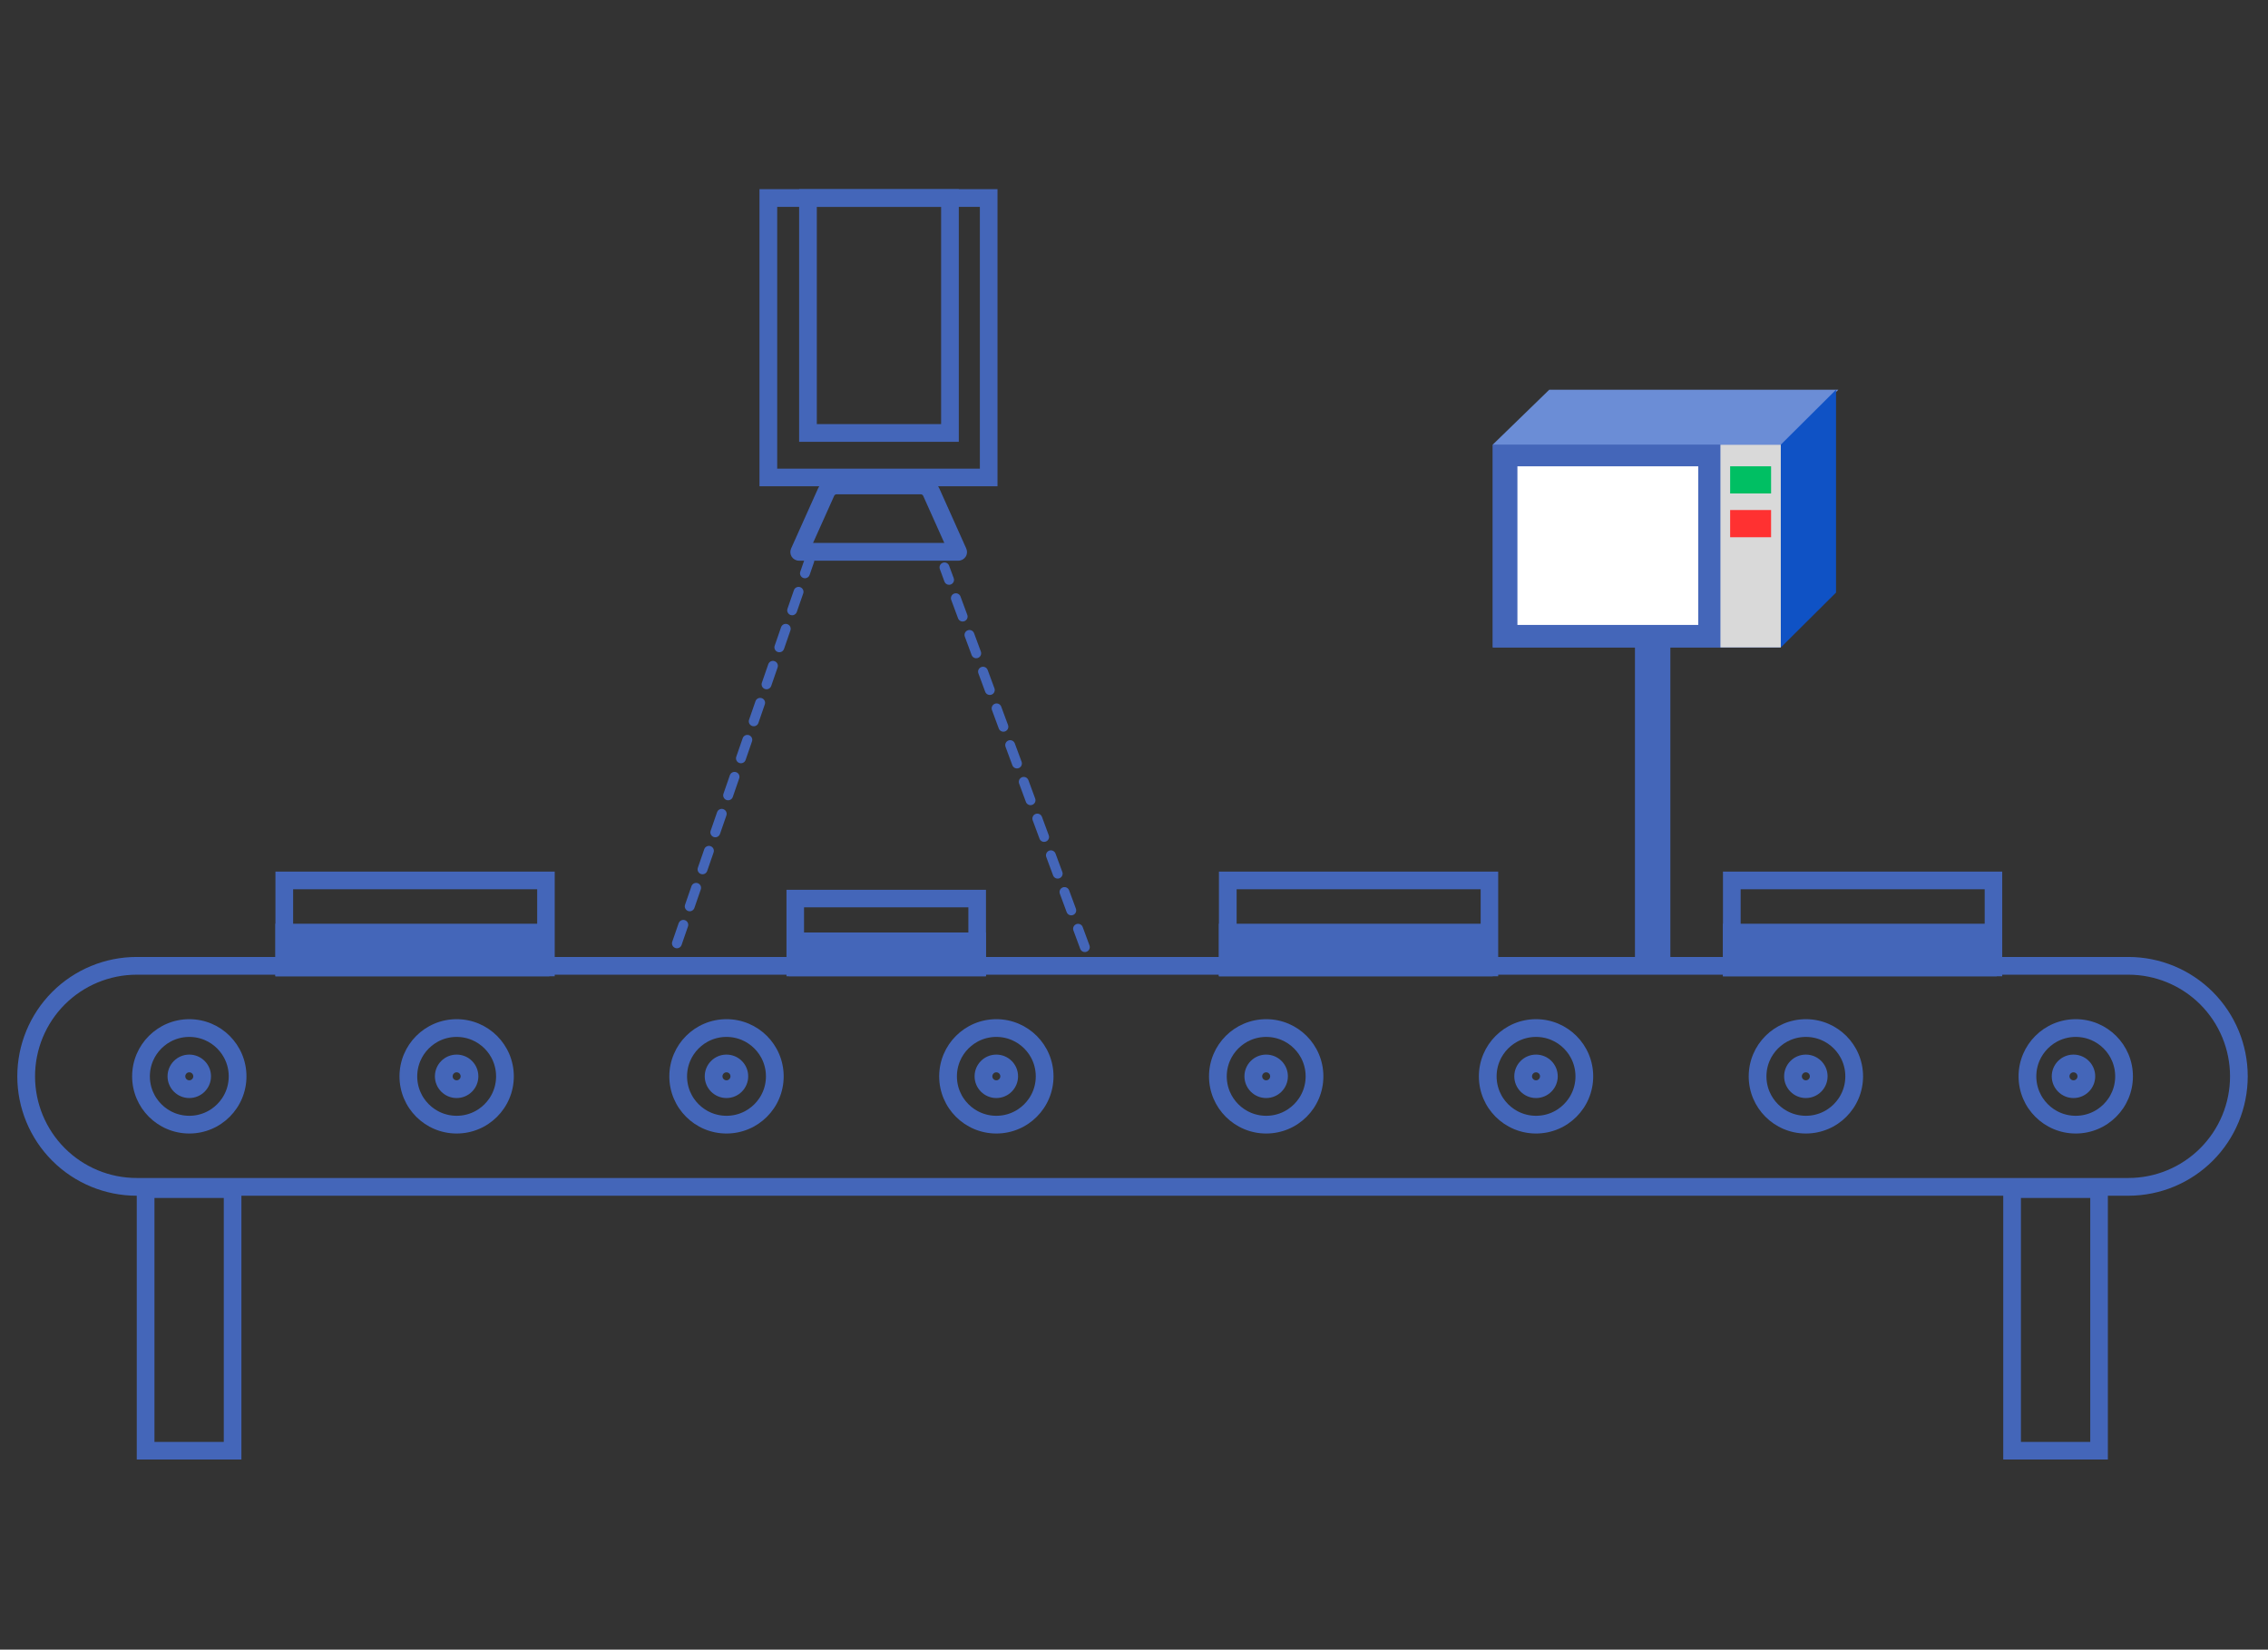 <svg xmlns="http://www.w3.org/2000/svg" xmlns:xlink="http://www.w3.org/1999/xlink" width="510" zoomAndPan="magnify" viewBox="0 0 382.5 278.25" height="371" preserveAspectRatio="xMidYMid meet" version="1.2"><rect x="0" y="0" width="382.5" height="278.25" fill="#333333" stroke="none"/><defs><clipPath id="a8e744b870"><path d="M 2.879 161.41 L 379.117 161.41 L 379.117 201.801 L 2.879 201.801 Z M 2.879 161.41 "/></clipPath><clipPath id="9073ce9982"><path d="M 23.055 161.41 L 358.945 161.41 C 364.285 161.41 369.406 163.531 373.184 167.305 C 376.961 171.082 379.082 176.203 379.082 181.547 C 379.082 186.887 376.961 192.008 373.184 195.785 C 369.406 199.562 364.285 201.684 358.945 201.684 L 23.055 201.684 C 17.711 201.684 12.59 199.562 8.812 195.785 C 5.039 192.008 2.918 186.887 2.918 181.547 C 2.918 176.203 5.039 171.082 8.812 167.305 C 12.59 163.531 17.711 161.41 23.055 161.41 Z M 23.055 161.41 "/></clipPath><clipPath id="623f2c9941"><path d="M 22.285 171.906 L 41.566 171.906 L 41.566 191.191 L 22.285 191.191 Z M 22.285 171.906 "/></clipPath><clipPath id="93d61c0a9c"><path d="M 31.926 171.906 C 26.602 171.906 22.285 176.223 22.285 181.551 C 22.285 186.875 26.602 191.191 31.926 191.191 C 37.25 191.191 41.566 186.875 41.566 181.551 C 41.566 176.223 37.25 171.906 31.926 171.906 Z M 31.926 171.906 "/></clipPath><clipPath id="333cc883af"><path d="M 67.375 171.906 L 86.656 171.906 L 86.656 191.191 L 67.375 191.191 Z M 67.375 171.906 "/></clipPath><clipPath id="6c6eaa8204"><path d="M 77.016 171.906 C 71.691 171.906 67.375 176.223 67.375 181.551 C 67.375 186.875 71.691 191.191 77.016 191.191 C 82.34 191.191 86.656 186.875 86.656 181.551 C 86.656 176.223 82.34 171.906 77.016 171.906 Z M 77.016 171.906 "/></clipPath><clipPath id="35063b3fde"><path d="M 112.883 171.906 L 132.168 171.906 L 132.168 191.191 L 112.883 191.191 Z M 112.883 171.906 "/></clipPath><clipPath id="d8f1c5a07d"><path d="M 122.523 171.906 C 117.199 171.906 112.883 176.223 112.883 181.551 C 112.883 186.875 117.199 191.191 122.523 191.191 C 127.852 191.191 132.168 186.875 132.168 181.551 C 132.168 176.223 127.852 171.906 122.523 171.906 Z M 122.523 171.906 "/></clipPath><clipPath id="a6915a1344"><path d="M 158.395 171.906 L 177.676 171.906 L 177.676 191.191 L 158.395 191.191 Z M 158.395 171.906 "/></clipPath><clipPath id="bc80e790d0"><path d="M 168.035 171.906 C 162.711 171.906 158.395 176.223 158.395 181.551 C 158.395 186.875 162.711 191.191 168.035 191.191 C 173.359 191.191 177.676 186.875 177.676 181.551 C 177.676 176.223 173.359 171.906 168.035 171.906 Z M 168.035 171.906 "/></clipPath><clipPath id="2db4bf5ce0"><path d="M 203.902 171.906 L 223.188 171.906 L 223.188 191.191 L 203.902 191.191 Z M 203.902 171.906 "/></clipPath><clipPath id="5120f6b37d"><path d="M 213.547 171.906 C 208.219 171.906 203.902 176.223 203.902 181.551 C 203.902 186.875 208.219 191.191 213.547 191.191 C 218.871 191.191 223.188 186.875 223.188 181.551 C 223.188 176.223 218.871 171.906 213.547 171.906 Z M 213.547 171.906 "/></clipPath><clipPath id="543918af3a"><path d="M 249.414 171.906 L 268.695 171.906 L 268.695 191.191 L 249.414 191.191 Z M 249.414 171.906 "/></clipPath><clipPath id="f07672b970"><path d="M 259.055 171.906 C 253.73 171.906 249.414 176.223 249.414 181.551 C 249.414 186.875 253.73 191.191 259.055 191.191 C 264.379 191.191 268.695 186.875 268.695 181.551 C 268.695 176.223 264.379 171.906 259.055 171.906 Z M 259.055 171.906 "/></clipPath><clipPath id="ac38b722b8"><path d="M 294.922 171.906 L 314.207 171.906 L 314.207 191.191 L 294.922 191.191 Z M 294.922 171.906 "/></clipPath><clipPath id="1a82065c13"><path d="M 304.566 171.906 C 299.238 171.906 294.922 176.223 294.922 181.551 C 294.922 186.875 299.238 191.191 304.566 191.191 C 309.891 191.191 314.207 186.875 314.207 181.551 C 314.207 176.223 309.891 171.906 304.566 171.906 Z M 304.566 171.906 "/></clipPath><clipPath id="6a73f48412"><path d="M 340.434 171.906 L 359.719 171.906 L 359.719 191.191 L 340.434 191.191 Z M 340.434 171.906 "/></clipPath><clipPath id="1a3a86f466"><path d="M 350.074 171.906 C 344.75 171.906 340.434 176.223 340.434 181.551 C 340.434 186.875 344.75 191.191 350.074 191.191 C 355.398 191.191 359.719 186.875 359.719 181.551 C 359.719 176.223 355.398 171.906 350.074 171.906 Z M 350.074 171.906 "/></clipPath><clipPath id="d78b130850"><path d="M 23.066 199.074 L 40.715 199.074 L 40.715 246.172 L 23.066 246.172 Z M 23.066 199.074 "/></clipPath><clipPath id="d35ccf6b94"><path d="M 337.848 199.074 L 355.496 199.074 L 355.496 246.172 L 337.848 246.172 Z M 337.848 199.074 "/></clipPath><clipPath id="9414adc8b5"><path d="M 46.453 147.016 L 93.555 147.016 L 93.555 164.664 L 46.453 164.664 Z M 46.453 147.016 "/></clipPath><clipPath id="4211701fd4"><path d="M 46.445 155.805 L 92.641 155.805 L 92.641 164.664 L 46.445 164.664 Z M 46.445 155.805 "/></clipPath><clipPath id="83da0ad68f"><path d="M 205.574 147.016 L 252.672 147.016 L 252.672 164.664 L 205.574 164.664 Z M 205.574 147.016 "/></clipPath><clipPath id="553c255661"><path d="M 205.562 155.805 L 251.758 155.805 L 251.758 164.664 L 205.562 164.664 Z M 205.562 155.805 "/></clipPath><clipPath id="ae2d270da1"><path d="M 290.578 147.016 L 337.676 147.016 L 337.676 164.664 L 290.578 164.664 Z M 290.578 147.016 "/></clipPath><clipPath id="dd085ae7a7"><path d="M 290.566 155.805 L 336.762 155.805 L 336.762 164.664 L 290.566 164.664 Z M 290.566 155.805 "/></clipPath><clipPath id="22dafb93e3"><path d="M 128.086 31.906 L 168.23 31.906 L 168.23 82.023 L 128.086 82.023 Z M 128.086 31.906 "/></clipPath><clipPath id="50e43e67c3"><path d="M 133 80.379 L 163.109 80.379 L 163.109 94.594 L 133 94.594 Z M 133 80.379 "/></clipPath><clipPath id="7becf17fa4"><path d="M 141.105 80.379 L 155.277 80.379 C 156.641 80.379 157.879 81.184 158.438 82.43 L 162.961 92.523 C 163.164 92.973 163.125 93.492 162.855 93.906 C 162.586 94.32 162.129 94.57 161.637 94.57 L 134.746 94.57 C 134.25 94.57 133.793 94.32 133.523 93.906 C 133.258 93.492 133.219 92.973 133.418 92.523 L 137.945 82.43 C 138.5 81.184 139.738 80.379 141.105 80.379 Z M 141.105 80.379 "/></clipPath><clipPath id="d3cafd4b57"><path d="M 113 93 L 138 93 L 138 160 L 113 160 Z M 113 93 "/></clipPath><clipPath id="9cd833320f"><path d="M 91.836 115.262 L 136.914 93.359 L 158.812 138.438 L 113.738 160.34 Z M 91.836 115.262 "/></clipPath><clipPath id="e0620ca522"><path d="M 91.836 115.262 L 136.914 93.359 L 158.812 138.438 L 113.738 160.34 Z M 91.836 115.262 "/></clipPath><clipPath id="0c4ea31bc5"><path d="M 158 94 L 184 94 L 184 161 L 158 161 Z M 158 94 "/></clipPath><clipPath id="83eb589722"><path d="M 137.887 140.012 L 158.84 94.488 L 204.363 115.441 L 183.41 160.965 Z M 137.887 140.012 "/></clipPath><clipPath id="f39f3f8317"><path d="M 137.887 140.012 L 158.84 94.488 L 204.363 115.441 L 183.41 160.965 Z M 137.887 140.012 "/></clipPath><clipPath id="e1730fbe4c"><path d="M 132.641 150.078 L 166.289 150.078 L 166.289 164.664 L 132.641 164.664 Z M 132.641 150.078 "/></clipPath><clipPath id="ba151550de"><path d="M 133.027 157.289 L 166.266 157.289 L 166.266 164.66 L 133.027 164.66 Z M 133.027 157.289 "/></clipPath><clipPath id="e4f6e57d1a"><path d="M 28.258 177.879 L 35.586 177.879 L 35.586 185.207 L 28.258 185.207 Z M 28.258 177.879 "/></clipPath><clipPath id="88e7fc04d0"><path d="M 31.922 177.879 C 29.898 177.879 28.258 179.52 28.258 181.543 C 28.258 183.566 29.898 185.207 31.922 185.207 C 33.945 185.207 35.586 183.566 35.586 181.543 C 35.586 179.52 33.945 177.879 31.922 177.879 Z M 31.922 177.879 "/></clipPath><clipPath id="a7a8afce4f"><path d="M 73.348 177.879 L 80.676 177.879 L 80.676 185.207 L 73.348 185.207 Z M 73.348 177.879 "/></clipPath><clipPath id="2843560591"><path d="M 77.012 177.879 C 74.988 177.879 73.348 179.52 73.348 181.543 C 73.348 183.566 74.988 185.207 77.012 185.207 C 79.035 185.207 80.676 183.566 80.676 181.543 C 80.676 179.52 79.035 177.879 77.012 177.879 Z M 77.012 177.879 "/></clipPath><clipPath id="2a9f04c54d"><path d="M 118.855 177.879 L 126.184 177.879 L 126.184 185.207 L 118.855 185.207 Z M 118.855 177.879 "/></clipPath><clipPath id="edb5e7e2df"><path d="M 122.52 177.879 C 120.496 177.879 118.855 179.52 118.855 181.543 C 118.855 183.566 120.496 185.207 122.52 185.207 C 124.543 185.207 126.184 183.566 126.184 181.543 C 126.184 179.52 124.543 177.879 122.52 177.879 Z M 122.52 177.879 "/></clipPath><clipPath id="a35c025269"><path d="M 164.367 177.879 L 171.695 177.879 L 171.695 185.207 L 164.367 185.207 Z M 164.367 177.879 "/></clipPath><clipPath id="a150c469ce"><path d="M 168.031 177.879 C 166.008 177.879 164.367 179.52 164.367 181.543 C 164.367 183.566 166.008 185.207 168.031 185.207 C 170.055 185.207 171.695 183.566 171.695 181.543 C 171.695 179.52 170.055 177.879 168.031 177.879 Z M 168.031 177.879 "/></clipPath><clipPath id="46705a06d8"><path d="M 209.875 177.879 L 217.203 177.879 L 217.203 185.207 L 209.875 185.207 Z M 209.875 177.879 "/></clipPath><clipPath id="581669c0cb"><path d="M 213.539 177.879 C 211.516 177.879 209.875 179.52 209.875 181.543 C 209.875 183.566 211.516 185.207 213.539 185.207 C 215.562 185.207 217.203 183.566 217.203 181.543 C 217.203 179.52 215.562 177.879 213.539 177.879 Z M 213.539 177.879 "/></clipPath><clipPath id="6980722a07"><path d="M 255.387 177.879 L 262.715 177.879 L 262.715 185.207 L 255.387 185.207 Z M 255.387 177.879 "/></clipPath><clipPath id="1308fd9f97"><path d="M 259.051 177.879 C 257.027 177.879 255.387 179.52 255.387 181.543 C 255.387 183.566 257.027 185.207 259.051 185.207 C 261.074 185.207 262.715 183.566 262.715 181.543 C 262.715 179.52 261.074 177.879 259.051 177.879 Z M 259.051 177.879 "/></clipPath><clipPath id="fcd6ea3bff"><path d="M 300.895 177.879 L 308.223 177.879 L 308.223 185.207 L 300.895 185.207 Z M 300.895 177.879 "/></clipPath><clipPath id="820a5b22ed"><path d="M 304.559 177.879 C 302.535 177.879 300.895 179.52 300.895 181.543 C 300.895 183.566 302.535 185.207 304.559 185.207 C 306.582 185.207 308.223 183.566 308.223 181.543 C 308.223 179.52 306.582 177.879 304.559 177.879 Z M 304.559 177.879 "/></clipPath><clipPath id="c0d7e116ed"><path d="M 346.031 177.879 L 353.359 177.879 L 353.359 185.207 L 346.031 185.207 Z M 346.031 177.879 "/></clipPath><clipPath id="ae9fe26a55"><path d="M 349.695 177.879 C 347.672 177.879 346.031 179.52 346.031 181.543 C 346.031 183.566 347.672 185.207 349.695 185.207 C 351.719 185.207 353.359 183.566 353.359 181.543 C 353.359 179.52 351.719 177.879 349.695 177.879 Z M 349.695 177.879 "/></clipPath><clipPath id="4be1fd5724"><path d="M 134.777 31.914 L 161.703 31.914 L 161.703 74.52 L 134.777 74.52 Z M 134.777 31.914 "/></clipPath><clipPath id="06b995af7f"><path d="M 275.734 85.016 L 281.707 85.016 L 281.707 162.043 L 275.734 162.043 Z M 275.734 85.016 "/></clipPath><clipPath id="f64b204b5c"><path d="M 251.758 74.98 L 300.336 74.98 L 300.336 109.203 L 251.758 109.203 Z M 251.758 74.98 "/></clipPath><clipPath id="c18aef68cf"><path d="M 251.762 74.992 L 300.324 74.992 L 300.324 109.203 L 251.762 109.203 Z M 251.762 74.992 "/></clipPath><clipPath id="7d9a50b908"><path d="M 255.914 78.648 L 286.41 78.648 L 286.41 105.402 L 255.914 105.402 Z M 255.914 78.648 "/></clipPath><clipPath id="f8a7837224"><path d="M 290.152 75 L 300.332 75 L 300.332 109.203 L 290.152 109.203 Z M 290.152 75 "/></clipPath><clipPath id="111c1653c0"><path d="M 291.789 78.648 L 298.699 78.648 L 298.699 83.23 L 291.789 83.23 Z M 291.789 78.648 "/></clipPath><clipPath id="2053e370fd"><path d="M 291.789 86.031 L 298.699 86.031 L 298.699 90.613 L 291.789 90.613 Z M 291.789 86.031 "/></clipPath><clipPath id="ab69746802"><path d="M 251.758 65.742 L 310.059 65.742 L 310.059 74.992 L 251.758 74.992 Z M 251.758 65.742 "/></clipPath><clipPath id="14952943ef"><path d="M 261.277 65.742 L 310.039 65.742 L 300.523 74.992 L 251.758 74.992 Z M 261.277 65.742 "/></clipPath><clipPath id="2c7382b97d"><path d="M 300.34 65.711 L 309.648 65.711 L 309.648 109.207 L 300.34 109.207 Z M 300.34 65.711 "/></clipPath><clipPath id="e7b6ecc6be"><path d="M 300.34 74.996 L 300.34 109.207 L 309.648 99.949 L 309.648 65.738 Z M 300.34 74.996 "/></clipPath></defs><g id="5846083509"><g clip-rule="nonzero" clip-path="url(#a8e744b870)"><g clip-rule="nonzero" clip-path="url(#9073ce9982)"><path style="fill:none;stroke-width:8;stroke-linecap:butt;stroke-linejoin:miter;stroke:#4466b9;stroke-opacity:1;stroke-miterlimit:4;" d="M 26.923 0.003 L 475.985 0.003 C 483.124 0.003 489.97 2.838 495.02 7.883 C 500.07 12.933 502.906 19.78 502.906 26.924 C 502.906 34.063 500.07 40.909 495.02 45.959 C 489.97 51.01 483.124 53.845 475.985 53.845 L 26.923 53.845 C 19.779 53.845 12.933 51.01 7.883 45.959 C 2.838 40.909 0.002 34.063 0.002 26.924 C 0.002 19.78 2.838 12.933 7.883 7.883 C 12.933 2.838 19.779 0.003 26.923 0.003 Z M 26.923 0.003 " transform="matrix(0.748,0,0,0.748,2.916,161.408)"/></g></g><g clip-rule="nonzero" clip-path="url(#623f2c9941)"><g clip-rule="nonzero" clip-path="url(#93d61c0a9c)"><path style="fill:none;stroke-width:8;stroke-linecap:butt;stroke-linejoin:miter;stroke:#4466b9;stroke-opacity:1;stroke-miterlimit:4;" d="M 12.891 -0.001 C 5.773 -0.001 0.002 5.77 0.002 12.893 C 0.002 20.011 5.773 25.782 12.891 25.782 C 20.009 25.782 25.78 20.011 25.78 12.893 C 25.78 5.77 20.009 -0.001 12.891 -0.001 Z M 12.891 -0.001 " transform="matrix(0.748,0,0,0.748,22.283,171.907)"/></g></g><g clip-rule="nonzero" clip-path="url(#333cc883af)"><g clip-rule="nonzero" clip-path="url(#6c6eaa8204)"><path style="fill:none;stroke-width:8;stroke-linecap:butt;stroke-linejoin:miter;stroke:#4466b9;stroke-opacity:1;stroke-miterlimit:4;" d="M 12.891 -0.001 C 5.773 -0.001 0.002 5.77 0.002 12.893 C 0.002 20.011 5.773 25.782 12.891 25.782 C 20.009 25.782 25.78 20.011 25.78 12.893 C 25.78 5.77 20.009 -0.001 12.891 -0.001 Z M 12.891 -0.001 " transform="matrix(0.748,0,0,0.748,67.373,171.907)"/></g></g><g clip-rule="nonzero" clip-path="url(#35063b3fde)"><g clip-rule="nonzero" clip-path="url(#d8f1c5a07d)"><path style="fill:none;stroke-width:8;stroke-linecap:butt;stroke-linejoin:miter;stroke:#4466b9;stroke-opacity:1;stroke-miterlimit:4;" d="M 12.888 -0.001 C 5.77 -0.001 -0.001 5.77 -0.001 12.893 C -0.001 20.011 5.77 25.782 12.888 25.782 C 20.011 25.782 25.782 20.011 25.782 12.893 C 25.782 5.77 20.011 -0.001 12.888 -0.001 Z M 12.888 -0.001 " transform="matrix(0.748,0,0,0.748,112.883,171.907)"/></g></g><g clip-rule="nonzero" clip-path="url(#a6915a1344)"><g clip-rule="nonzero" clip-path="url(#bc80e790d0)"><path style="fill:none;stroke-width:8;stroke-linecap:butt;stroke-linejoin:miter;stroke:#4466b9;stroke-opacity:1;stroke-miterlimit:4;" d="M 12.89 -0.001 C 5.772 -0.001 0.002 5.77 0.002 12.893 C 0.002 20.011 5.772 25.782 12.89 25.782 C 20.009 25.782 25.779 20.011 25.779 12.893 C 25.779 5.77 20.009 -0.001 12.89 -0.001 Z M 12.89 -0.001 " transform="matrix(0.748,0,0,0.748,158.393,171.907)"/></g></g><g clip-rule="nonzero" clip-path="url(#2db4bf5ce0)"><g clip-rule="nonzero" clip-path="url(#5120f6b37d)"><path style="fill:none;stroke-width:8;stroke-linecap:butt;stroke-linejoin:miter;stroke:#4466b9;stroke-opacity:1;stroke-miterlimit:4;" d="M 12.893 -0.001 C 5.77 -0.001 -0.001 5.77 -0.001 12.893 C -0.001 20.011 5.77 25.782 12.893 25.782 C 20.011 25.782 25.782 20.011 25.782 12.893 C 25.782 5.77 20.011 -0.001 12.893 -0.001 Z M 12.893 -0.001 " transform="matrix(0.748,0,0,0.748,203.903,171.907)"/></g></g><g clip-rule="nonzero" clip-path="url(#543918af3a)"><g clip-rule="nonzero" clip-path="url(#f07672b970)"><path style="fill:none;stroke-width:8;stroke-linecap:butt;stroke-linejoin:miter;stroke:#4466b9;stroke-opacity:1;stroke-miterlimit:4;" d="M 12.89 -0.001 C 5.772 -0.001 0.001 5.77 0.001 12.893 C 0.001 20.011 5.772 25.782 12.89 25.782 C 20.008 25.782 25.779 20.011 25.779 12.893 C 25.779 5.77 20.008 -0.001 12.89 -0.001 Z M 12.89 -0.001 " transform="matrix(0.748,0,0,0.748,249.413,171.907)"/></g></g><g clip-rule="nonzero" clip-path="url(#ac38b722b8)"><g clip-rule="nonzero" clip-path="url(#1a82065c13)"><path style="fill:none;stroke-width:8;stroke-linecap:butt;stroke-linejoin:miter;stroke:#4466b9;stroke-opacity:1;stroke-miterlimit:4;" d="M 12.892 -0.001 C 5.769 -0.001 -0.002 5.77 -0.002 12.893 C -0.002 20.011 5.769 25.782 12.892 25.782 C 20.011 25.782 25.781 20.011 25.781 12.893 C 25.781 5.77 20.011 -0.001 12.892 -0.001 Z M 12.892 -0.001 " transform="matrix(0.748,0,0,0.748,294.923,171.907)"/></g></g><g clip-rule="nonzero" clip-path="url(#6a73f48412)"><g clip-rule="nonzero" clip-path="url(#1a3a86f466)"><path style="fill:none;stroke-width:8;stroke-linecap:butt;stroke-linejoin:miter;stroke:#4466b9;stroke-opacity:1;stroke-miterlimit:4;" d="M 12.89 -0.001 C 5.771 -0.001 0.001 5.77 0.001 12.893 C 0.001 20.011 5.771 25.782 12.89 25.782 C 20.008 25.782 25.784 20.011 25.784 12.893 C 25.784 5.77 20.008 -0.001 12.89 -0.001 Z M 12.89 -0.001 " transform="matrix(0.748,0,0,0.748,340.433,171.907)"/></g></g><g clip-rule="nonzero" clip-path="url(#d78b130850)"><path style="fill:none;stroke-width:8;stroke-linecap:butt;stroke-linejoin:miter;stroke:#4466b9;stroke-opacity:1;stroke-miterlimit:4;" d="M -0.001 0.001 L 23.67 0.001 L 23.67 63.17 L -0.001 63.17 Z M -0.001 0.001 " transform="matrix(0.746,0,0,0.746,23.067,199.073)"/></g><g clip-rule="nonzero" clip-path="url(#d35ccf6b94)"><path style="fill:none;stroke-width:8;stroke-linecap:butt;stroke-linejoin:miter;stroke:#4466b9;stroke-opacity:1;stroke-miterlimit:4;" d="M -0.001 0.001 L 23.669 0.001 L 23.669 63.17 L -0.001 63.17 Z M -0.001 0.001 " transform="matrix(0.746,0,0,0.746,337.849,199.073)"/></g><g clip-rule="nonzero" clip-path="url(#9414adc8b5)"><path style="fill:none;stroke-width:8;stroke-linecap:butt;stroke-linejoin:miter;stroke:#4466b9;stroke-opacity:1;stroke-miterlimit:4;" d="M -0.001 -0.003 L 23.67 -0.003 L 23.67 63.172 L -0.001 63.172 Z M -0.001 -0.003 " transform="matrix(0,-0.746,0.746,0,46.455,164.664)"/></g><g clip-rule="nonzero" clip-path="url(#4211701fd4)"><path style=" stroke:none;fill-rule:nonzero;fill:#4466b9;fill-opacity:1;" d="M 46.445 164.664 L 46.445 155.805 L 92.641 155.805 L 92.641 164.664 Z M 46.445 164.664 "/></g><g clip-rule="nonzero" clip-path="url(#83da0ad68f)"><path style="fill:none;stroke-width:8;stroke-linecap:butt;stroke-linejoin:miter;stroke:#4466b9;stroke-opacity:1;stroke-miterlimit:4;" d="M -0.001 0.002 L 23.67 0.002 L 23.67 63.171 L -0.001 63.171 Z M -0.001 0.002 " transform="matrix(0,-0.746,0.746,0,205.573,164.664)"/></g><g clip-rule="nonzero" clip-path="url(#553c255661)"><path style=" stroke:none;fill-rule:nonzero;fill:#4466b9;fill-opacity:1;" d="M 205.562 164.664 L 205.562 155.805 L 251.758 155.805 L 251.758 164.664 Z M 205.562 164.664 "/></g><g clip-rule="nonzero" clip-path="url(#ae2d270da1)"><path style="fill:none;stroke-width:8;stroke-linecap:butt;stroke-linejoin:miter;stroke:#4466b9;stroke-opacity:1;stroke-miterlimit:4;" d="M -0.001 0.002 L 23.67 0.002 L 23.67 63.171 L -0.001 63.171 Z M -0.001 0.002 " transform="matrix(0,-0.746,0.746,0,290.577,164.664)"/></g><g clip-rule="nonzero" clip-path="url(#dd085ae7a7)"><path style=" stroke:none;fill-rule:nonzero;fill:#4466b9;fill-opacity:1;" d="M 290.566 164.664 L 290.566 155.805 L 336.762 155.805 L 336.762 164.664 Z M 290.566 164.664 "/></g><g clip-rule="nonzero" clip-path="url(#22dafb93e3)"><path style="fill:none;stroke-width:8;stroke-linecap:butt;stroke-linejoin:miter;stroke:#4466b9;stroke-opacity:1;stroke-miterlimit:4;" d="M 0 -0.001 L 53.758 -0.001 L 53.758 67.111 L 0 67.111 Z M 0 -0.001 " transform="matrix(0.747,0,0,0.747,128.086,31.907)"/></g><g clip-rule="nonzero" clip-path="url(#50e43e67c3)"><g clip-rule="nonzero" clip-path="url(#7becf17fa4)"><path style="fill:none;stroke-width:8;stroke-linecap:butt;stroke-linejoin:miter;stroke:#4466b9;stroke-opacity:1;stroke-miterlimit:4;" d="M 11.504 -0.003 L 30.45 -0.003 C 32.273 -0.003 33.929 1.073 34.675 2.739 L 40.723 16.234 C 40.994 16.834 40.942 17.529 40.582 18.082 C 40.222 18.636 39.61 18.97 38.952 18.97 L 3.002 18.97 C 2.338 18.97 1.727 18.636 1.367 18.082 C 1.012 17.529 0.96 16.834 1.226 16.234 L 7.279 2.739 C 8.02 1.073 9.676 -0.003 11.504 -0.003 Z M 11.504 -0.003 " transform="matrix(0.748,0,0,0.748,132.501,80.381)"/></g></g><g clip-rule="nonzero" clip-path="url(#d3cafd4b57)"><g clip-rule="nonzero" clip-path="url(#9cd833320f)"><g clip-rule="nonzero" clip-path="url(#e0620ca522)"><path style=" stroke:none;fill-rule:nonzero;fill:#4466b9;fill-opacity:1;" d="M 136.125 93.836 C 135.934 93.93 135.777 94.094 135.703 94.312 L 134.969 96.43 C 134.82 96.863 135.051 97.336 135.484 97.488 C 135.703 97.562 135.93 97.543 136.121 97.449 C 136.312 97.355 136.469 97.191 136.543 96.973 L 137.277 94.855 C 137.426 94.422 137.195 93.949 136.762 93.797 C 136.543 93.723 136.316 93.742 136.125 93.836 Z M 134.312 99.074 C 134.121 99.164 133.965 99.332 133.891 99.551 L 132.812 102.668 C 132.66 103.105 132.891 103.578 133.324 103.73 C 133.543 103.805 133.77 103.785 133.961 103.691 C 134.152 103.598 134.309 103.43 134.383 103.215 L 135.465 100.094 C 135.613 99.66 135.383 99.184 134.949 99.035 C 134.73 98.961 134.504 98.98 134.312 99.074 Z M 132.152 105.312 C 131.961 105.406 131.805 105.574 131.73 105.789 L 130.652 108.91 C 130.5 109.348 130.73 109.82 131.164 109.969 C 131.383 110.043 131.609 110.023 131.801 109.934 C 131.992 109.84 132.148 109.672 132.227 109.453 L 133.305 106.336 C 133.453 105.898 133.227 105.426 132.789 105.277 C 132.574 105.199 132.344 105.219 132.152 105.312 Z M 129.992 111.555 C 129.801 111.648 129.645 111.816 129.57 112.035 L 128.492 115.152 C 128.34 115.59 128.57 116.062 129.004 116.211 C 129.223 116.289 129.449 116.27 129.641 116.176 C 129.832 116.082 129.988 115.918 130.066 115.699 L 131.145 112.578 C 131.293 112.145 131.066 111.668 130.629 111.52 C 130.414 111.445 130.184 111.461 129.992 111.555 Z M 127.836 117.797 C 127.645 117.887 127.488 118.055 127.414 118.273 L 126.332 121.395 C 126.18 121.828 126.41 122.305 126.848 122.453 C 127.062 122.527 127.289 122.508 127.484 122.414 C 127.676 122.324 127.832 122.156 127.906 121.938 L 128.984 118.816 C 129.137 118.383 128.906 117.906 128.473 117.758 C 128.254 117.684 128.027 117.703 127.836 117.797 Z M 125.676 124.039 C 125.484 124.133 125.328 124.297 125.254 124.516 L 124.172 127.637 C 124.023 128.07 124.254 128.543 124.688 128.695 C 124.902 128.77 125.133 128.75 125.324 128.656 C 125.516 128.562 125.672 128.398 125.746 128.18 L 126.824 125.059 C 126.977 124.625 126.746 124.152 126.312 124 C 126.094 123.926 125.867 123.945 125.676 124.039 Z M 123.516 130.281 C 123.324 130.375 123.168 130.539 123.094 130.758 L 122.012 133.879 C 121.863 134.312 122.094 134.785 122.527 134.938 C 122.742 135.012 122.973 134.992 123.164 134.898 C 123.355 134.805 123.512 134.641 123.586 134.422 L 124.664 131.301 C 124.816 130.867 124.586 130.395 124.152 130.242 C 123.934 130.168 123.707 130.188 123.516 130.281 Z M 121.355 136.52 C 121.164 136.613 121.008 136.781 120.934 136.996 L 119.852 140.121 C 119.703 140.555 119.934 141.027 120.367 141.18 C 120.586 141.254 120.812 141.234 121.004 141.141 C 121.195 141.047 121.352 140.879 121.426 140.664 L 122.508 137.543 C 122.656 137.105 122.426 136.633 121.992 136.48 C 121.773 136.406 121.547 136.426 121.355 136.52 Z M 119.195 142.762 C 119.004 142.855 118.848 143.02 118.773 143.238 L 117.695 146.359 C 117.543 146.793 117.773 147.266 118.211 147.418 C 118.426 147.492 118.652 147.473 118.844 147.379 C 119.035 147.285 119.191 147.121 119.27 146.902 L 120.348 143.781 C 120.496 143.348 120.27 142.875 119.832 142.723 C 119.617 142.648 119.387 142.668 119.195 142.762 Z M 117.035 149.004 C 116.844 149.098 116.688 149.262 116.613 149.48 L 115.535 152.602 C 115.383 153.035 115.613 153.508 116.051 153.66 C 116.266 153.734 116.492 153.715 116.684 153.621 C 116.875 153.527 117.031 153.363 117.109 153.145 L 118.188 150.023 C 118.34 149.59 118.109 149.117 117.672 148.965 C 117.457 148.891 117.227 148.91 117.035 149.004 Z M 114.879 155.246 C 114.688 155.34 114.531 155.504 114.453 155.723 L 113.375 158.844 C 113.227 159.277 113.453 159.75 113.891 159.902 C 114.105 159.977 114.332 159.957 114.527 159.863 C 114.719 159.77 114.875 159.602 114.949 159.387 L 116.027 156.266 C 116.18 155.832 115.949 155.359 115.512 155.207 C 115.297 155.133 115.07 155.152 114.879 155.246 Z M 114.879 155.246 "/></g></g></g><g clip-rule="nonzero" clip-path="url(#0c4ea31bc5)"><g clip-rule="nonzero" clip-path="url(#83eb589722)"><g clip-rule="nonzero" clip-path="url(#f39f3f8317)"><path style=" stroke:none;fill-rule:nonzero;fill:#4466b9;fill-opacity:1;" d="M 158.531 95.355 C 158.441 95.547 158.426 95.773 158.508 95.992 L 159.281 98.094 C 159.441 98.523 159.922 98.742 160.352 98.586 C 160.566 98.504 160.73 98.344 160.82 98.152 C 160.91 97.957 160.926 97.73 160.844 97.516 L 160.066 95.414 C 159.91 94.98 159.43 94.762 159 94.922 C 158.781 95 158.621 95.16 158.531 95.355 Z M 160.453 100.551 C 160.363 100.746 160.348 100.973 160.426 101.188 L 161.574 104.285 C 161.73 104.719 162.211 104.938 162.641 104.777 C 162.855 104.699 163.02 104.539 163.109 104.348 C 163.199 104.152 163.215 103.926 163.133 103.711 L 161.988 100.613 C 161.828 100.18 161.352 99.961 160.918 100.121 C 160.703 100.199 160.543 100.359 160.453 100.551 Z M 162.742 106.746 C 162.652 106.941 162.637 107.168 162.719 107.383 L 163.863 110.48 C 164.02 110.914 164.5 111.133 164.93 110.973 C 165.148 110.895 165.309 110.734 165.398 110.539 C 165.488 110.348 165.504 110.117 165.422 109.902 L 164.277 106.805 C 164.117 106.375 163.641 106.156 163.211 106.312 C 162.992 106.395 162.832 106.555 162.742 106.746 Z M 165.031 112.941 C 164.941 113.137 164.926 113.363 165.008 113.578 L 166.152 116.676 C 166.312 117.109 166.789 117.328 167.223 117.168 C 167.438 117.09 167.602 116.93 167.688 116.738 C 167.777 116.543 167.793 116.316 167.715 116.102 L 166.57 113.004 C 166.41 112.57 165.93 112.352 165.5 112.512 C 165.285 112.59 165.121 112.75 165.031 112.941 Z M 167.32 119.137 C 167.23 119.328 167.215 119.555 167.297 119.773 L 168.441 122.871 C 168.602 123.305 169.078 123.523 169.512 123.363 C 169.727 123.285 169.891 123.125 169.98 122.93 C 170.066 122.738 170.082 122.508 170.004 122.293 L 168.859 119.195 C 168.699 118.762 168.219 118.543 167.789 118.703 C 167.574 118.781 167.41 118.941 167.32 119.137 Z M 169.609 125.332 C 169.523 125.523 169.508 125.754 169.586 125.969 L 170.73 129.066 C 170.891 129.496 171.367 129.719 171.801 129.559 C 172.016 129.477 172.18 129.32 172.27 129.125 C 172.355 128.93 172.371 128.703 172.293 128.488 L 171.148 125.391 C 170.988 124.961 170.512 124.738 170.078 124.898 C 169.863 124.98 169.699 125.137 169.609 125.332 Z M 171.898 131.527 C 171.812 131.723 171.797 131.949 171.875 132.164 L 173.02 135.262 C 173.18 135.695 173.66 135.914 174.09 135.754 C 174.305 135.676 174.469 135.516 174.559 135.32 C 174.648 135.129 174.664 134.898 174.582 134.684 L 173.438 131.586 C 173.277 131.156 172.801 130.938 172.367 131.094 C 172.152 131.176 171.988 131.336 171.898 131.527 Z M 174.191 137.719 C 174.102 137.914 174.086 138.141 174.164 138.355 L 175.312 141.457 C 175.469 141.887 175.949 142.109 176.379 141.949 C 176.594 141.867 176.758 141.711 176.848 141.516 C 176.938 141.324 176.953 141.094 176.871 140.879 L 175.727 137.781 C 175.566 137.348 175.09 137.129 174.656 137.289 C 174.441 137.367 174.277 137.527 174.191 137.719 Z M 176.48 143.914 C 176.391 144.109 176.375 144.336 176.453 144.551 L 177.602 147.648 C 177.758 148.082 178.238 148.301 178.668 148.141 C 178.883 148.062 179.047 147.902 179.137 147.707 C 179.227 147.516 179.242 147.289 179.16 147.07 L 178.016 143.973 C 177.855 143.543 177.379 143.324 176.945 143.48 C 176.73 143.562 176.57 143.723 176.48 143.914 Z M 178.77 150.109 C 178.68 150.305 178.664 150.531 178.746 150.746 L 179.891 153.844 C 180.051 154.277 180.527 154.496 180.961 154.336 C 181.176 154.258 181.336 154.098 181.426 153.906 C 181.516 153.711 181.531 153.484 181.453 153.27 L 180.309 150.172 C 180.148 149.738 179.668 149.52 179.238 149.68 C 179.023 149.758 178.859 149.918 178.77 150.109 Z M 181.059 156.305 C 180.969 156.5 180.953 156.727 181.035 156.941 L 182.18 160.039 C 182.34 160.473 182.816 160.691 183.25 160.531 C 183.465 160.453 183.629 160.293 183.715 160.098 C 183.805 159.906 183.82 159.676 183.742 159.461 L 182.598 156.363 C 182.438 155.934 181.957 155.715 181.527 155.871 C 181.312 155.953 181.148 156.113 181.059 156.305 Z M 181.059 156.305 "/></g></g></g><g clip-rule="nonzero" clip-path="url(#e1730fbe4c)"><path style="fill:none;stroke-width:8;stroke-linecap:butt;stroke-linejoin:miter;stroke:#4466b9;stroke-opacity:1;stroke-miterlimit:4;" d="M -0.001 -0.001 L 19.702 -0.001 L 19.702 45.453 L -0.001 45.453 Z M -0.001 -0.001 " transform="matrix(0,-0.74,0.74,0,132.642,164.663)"/></g><g clip-rule="nonzero" clip-path="url(#ba151550de)"><path style=" stroke:none;fill-rule:nonzero;fill:#4466b9;fill-opacity:1;" d="M 133.027 164.66 L 133.027 157.289 L 166.266 157.289 L 166.266 164.66 Z M 133.027 164.66 "/></g><g clip-rule="nonzero" clip-path="url(#e4f6e57d1a)"><g clip-rule="nonzero" clip-path="url(#88e7fc04d0)"><path style="fill:none;stroke-width:8;stroke-linecap:butt;stroke-linejoin:miter;stroke:#4466b9;stroke-opacity:1;stroke-miterlimit:4;" d="M 4.9 -0.002 C 2.195 -0.002 0.002 2.192 0.002 4.897 C 0.002 7.602 2.195 9.795 4.9 9.795 C 7.605 9.795 9.799 7.602 9.799 4.897 C 9.799 2.192 7.605 -0.002 4.9 -0.002 Z M 4.9 -0.002 " transform="matrix(0.748,0,0,0.748,28.257,177.88)"/></g></g><g clip-rule="nonzero" clip-path="url(#a7a8afce4f)"><g clip-rule="nonzero" clip-path="url(#2843560591)"><path style="fill:none;stroke-width:8;stroke-linecap:butt;stroke-linejoin:miter;stroke:#4466b9;stroke-opacity:1;stroke-miterlimit:4;" d="M 4.9 -0.002 C 2.195 -0.002 0.001 2.192 0.001 4.897 C 0.001 7.602 2.195 9.795 4.9 9.795 C 7.605 9.795 9.798 7.602 9.798 4.897 C 9.798 2.192 7.605 -0.002 4.9 -0.002 Z M 4.9 -0.002 " transform="matrix(0.748,0,0,0.748,73.347,177.88)"/></g></g><g clip-rule="nonzero" clip-path="url(#2a9f04c54d)"><g clip-rule="nonzero" clip-path="url(#edb5e7e2df)"><path style="fill:none;stroke-width:8;stroke-linecap:butt;stroke-linejoin:miter;stroke:#4466b9;stroke-opacity:1;stroke-miterlimit:4;" d="M 4.897 -0.002 C 2.192 -0.002 -0.002 2.192 -0.002 4.897 C -0.002 7.602 2.192 9.795 4.897 9.795 C 7.602 9.795 9.796 7.602 9.796 4.897 C 9.796 2.192 7.602 -0.002 4.897 -0.002 Z M 4.897 -0.002 " transform="matrix(0.748,0,0,0.748,118.857,177.88)"/></g></g><g clip-rule="nonzero" clip-path="url(#a35c025269)"><g clip-rule="nonzero" clip-path="url(#a150c469ce)"><path style="fill:none;stroke-width:8;stroke-linecap:butt;stroke-linejoin:miter;stroke:#4466b9;stroke-opacity:1;stroke-miterlimit:4;" d="M 4.899 -0.002 C 2.194 -0.002 0.001 2.192 0.001 4.897 C 0.001 7.602 2.194 9.795 4.899 9.795 C 7.605 9.795 9.798 7.602 9.798 4.897 C 9.798 2.192 7.605 -0.002 4.899 -0.002 Z M 4.899 -0.002 " transform="matrix(0.748,0,0,0.748,164.367,177.88)"/></g></g><g clip-rule="nonzero" clip-path="url(#46705a06d8)"><g clip-rule="nonzero" clip-path="url(#581669c0cb)"><path style="fill:none;stroke-width:8;stroke-linecap:butt;stroke-linejoin:miter;stroke:#4466b9;stroke-opacity:1;stroke-miterlimit:4;" d="M 4.896 -0.002 C 2.191 -0.002 -0.002 2.192 -0.002 4.897 C -0.002 7.602 2.191 9.795 4.896 9.795 C 7.602 9.795 9.795 7.602 9.795 4.897 C 9.795 2.192 7.602 -0.002 4.896 -0.002 Z M 4.896 -0.002 " transform="matrix(0.748,0,0,0.748,209.877,177.88)"/></g></g><g clip-rule="nonzero" clip-path="url(#6980722a07)"><g clip-rule="nonzero" clip-path="url(#1308fd9f97)"><path style="fill:none;stroke-width:8;stroke-linecap:butt;stroke-linejoin:miter;stroke:#4466b9;stroke-opacity:1;stroke-miterlimit:4;" d="M 4.899 -0.002 C 2.194 -0.002 0 2.192 0 4.897 C 0 7.602 2.194 9.795 4.899 9.795 C 7.604 9.795 9.797 7.602 9.797 4.897 C 9.797 2.192 7.604 -0.002 4.899 -0.002 Z M 4.899 -0.002 " transform="matrix(0.748,0,0,0.748,255.387,177.88)"/></g></g><g clip-rule="nonzero" clip-path="url(#fcd6ea3bff)"><g clip-rule="nonzero" clip-path="url(#820a5b22ed)"><path style="fill:none;stroke-width:8;stroke-linecap:butt;stroke-linejoin:miter;stroke:#4466b9;stroke-opacity:1;stroke-miterlimit:4;" d="M 4.896 -0.002 C 2.191 -0.002 -0.003 2.192 -0.003 4.897 C -0.003 7.602 2.191 9.795 4.896 9.795 C 7.601 9.795 9.795 7.602 9.795 4.897 C 9.795 2.192 7.601 -0.002 4.896 -0.002 Z M 4.896 -0.002 " transform="matrix(0.748,0,0,0.748,300.896,177.88)"/></g></g><g clip-rule="nonzero" clip-path="url(#c0d7e116ed)"><g clip-rule="nonzero" clip-path="url(#ae9fe26a55)"><path style="fill:none;stroke-width:8;stroke-linecap:butt;stroke-linejoin:miter;stroke:#4466b9;stroke-opacity:1;stroke-miterlimit:4;" d="M 4.897 -0.002 C 2.192 -0.002 -0.001 2.192 -0.001 4.897 C -0.001 7.602 2.192 9.795 4.897 9.795 C 7.603 9.795 9.796 7.602 9.796 4.897 C 9.796 2.192 7.603 -0.002 4.897 -0.002 Z M 4.897 -0.002 " transform="matrix(0.748,0,0,0.748,346.032,177.88)"/></g></g><g clip-rule="nonzero" clip-path="url(#4be1fd5724)"><path style="fill:none;stroke-width:8;stroke-linecap:butt;stroke-linejoin:miter;stroke:#4466b9;stroke-opacity:1;stroke-miterlimit:4;" d="M 0.001 0.001 L 36.14 0.001 L 36.14 57.184 L 0.001 57.184 Z M 0.001 0.001 " transform="matrix(0.745,0,0,0.745,134.776,31.913)"/></g><g clip-rule="nonzero" clip-path="url(#06b995af7f)"><path style="fill:none;stroke-width:8;stroke-linecap:butt;stroke-linejoin:miter;stroke:#4466b9;stroke-opacity:1;stroke-miterlimit:4;" d="M -0.002 0.001 L 7.999 0.001 L 7.999 103.184 L -0.002 103.184 Z M -0.002 0.001 " transform="matrix(0.747,0,0,0.747,275.736,85.015)"/></g><g clip-rule="nonzero" clip-path="url(#f64b204b5c)"><path style=" stroke:none;fill-rule:nonzero;fill:#4466b9;fill-opacity:1;" d="M 251.758 109.203 L 251.758 74.98 L 300.277 74.98 L 300.277 109.203 Z M 251.758 109.203 "/></g><g clip-rule="nonzero" clip-path="url(#c18aef68cf)"><path style="fill:none;stroke-width:8;stroke-linecap:butt;stroke-linejoin:miter;stroke:#4466b9;stroke-opacity:1;stroke-miterlimit:4;" d="M -0.002 -0 L 45.736 -0 L 45.736 64.924 L -0.002 64.924 Z M -0.002 -0 " transform="matrix(0,-0.748,0.748,0,251.762,109.202)"/></g><g clip-rule="nonzero" clip-path="url(#7d9a50b908)"><path style=" stroke:none;fill-rule:nonzero;fill:#ffffff;fill-opacity:1;" d="M 255.914 105.402 L 255.914 78.648 L 286.426 78.648 L 286.426 105.402 Z M 255.914 105.402 "/></g><g clip-rule="nonzero" clip-path="url(#f8a7837224)"><path style=" stroke:none;fill-rule:nonzero;fill:#d9d9d9;fill-opacity:1;" d="M 290.152 109.203 L 290.152 75.004 L 300.332 75.004 L 300.332 109.203 Z M 290.152 109.203 "/></g><g clip-rule="nonzero" clip-path="url(#111c1653c0)"><path style=" stroke:none;fill-rule:nonzero;fill:#00bf63;fill-opacity:1;" d="M 291.789 83.23 L 291.789 78.648 L 298.695 78.648 L 298.695 83.23 Z M 291.789 83.23 "/></g><g clip-rule="nonzero" clip-path="url(#2053e370fd)"><path style=" stroke:none;fill-rule:nonzero;fill:#ff3131;fill-opacity:1;" d="M 291.789 90.613 L 291.789 86.031 L 298.695 86.031 L 298.695 90.613 Z M 291.789 90.613 "/></g><g clip-rule="nonzero" clip-path="url(#ab69746802)"><g clip-rule="nonzero" clip-path="url(#14952943ef)"><path style=" stroke:none;fill-rule:nonzero;fill:#6b8dd6;fill-opacity:1;" d="M 251.758 65.742 L 310.023 65.742 L 310.023 74.992 L 251.758 74.992 Z M 251.758 65.742 "/></g></g><g clip-rule="nonzero" clip-path="url(#2c7382b97d)"><g clip-rule="nonzero" clip-path="url(#e7b6ecc6be)"><path style=" stroke:none;fill-rule:nonzero;fill:#0f52c5;fill-opacity:1;" d="M 300.34 109.207 L 300.34 65.746 L 309.648 65.746 L 309.648 109.207 Z M 300.34 109.207 "/></g></g></g></svg>